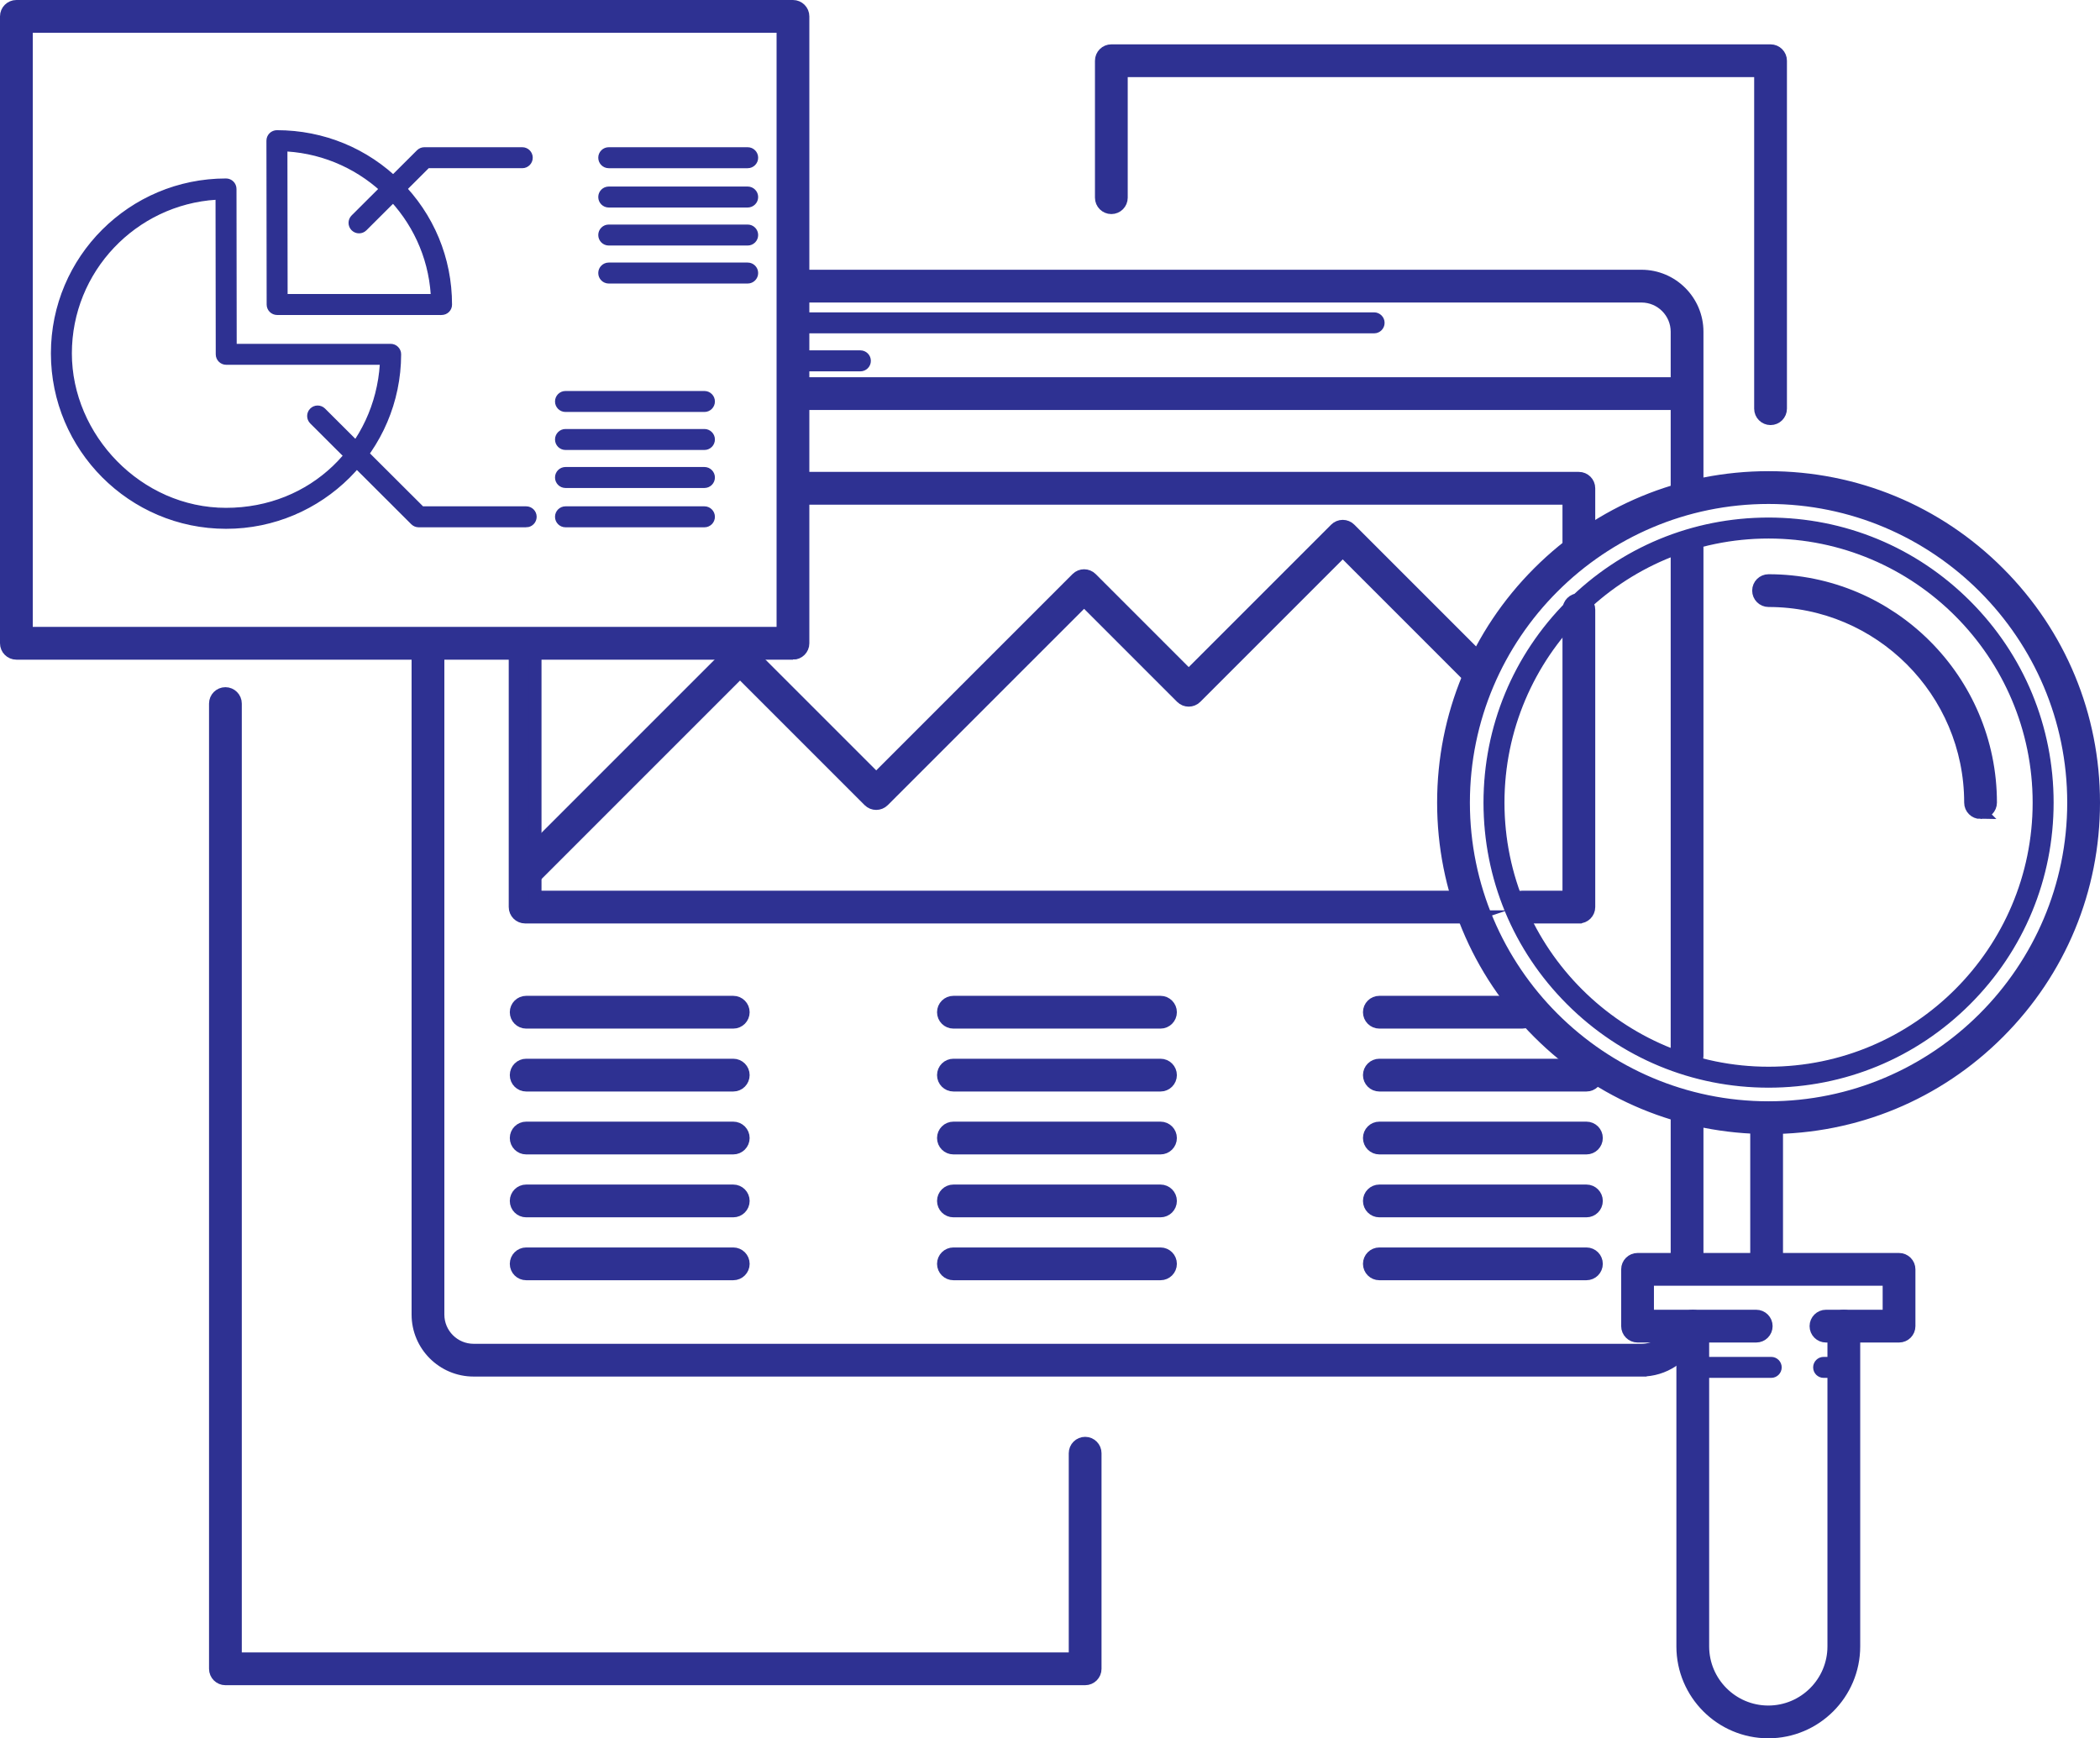 <?xml version="1.0" encoding="UTF-8"?>
<svg id="Layer_2" data-name="Layer 2" xmlns="http://www.w3.org/2000/svg" viewBox="0 0 1602.38 1326.36">
  <defs>
    <style>
      .cls-1 {
        stroke-width: 10px;
      }

      .cls-1, .cls-2 {
        fill: #2e3192;
        stroke: #2e3192;
        stroke-miterlimit: 10;
      }
    </style>
  </defs>
  <g id="STATISTICAL">
    <path class="cls-1" d="m1287.3,384.67c-4.14,0-7.5-3.36-7.5-7.5v-124.05c0-15.05-12.24-27.29-27.29-27.29h-643.01c-4.14,0-7.5-3.36-7.5-7.5s3.36-7.5,7.5-7.5h643.01c23.32,0,42.29,18.97,42.29,42.29v124.05c0,4.14-3.36,7.5-7.5,7.5Z"/>
    <path class="cls-1" d="m1287.3,813.34c-4.14,0-7.5-3.36-7.5-7.5v-388c0-4.14,3.36-7.5,7.5-7.5s7.5,3.36,7.5,7.5v388c0,4.14-3.36,7.5-7.5,7.5Z"/>
    <path class="cls-1" d="m1287.3,971.84c-4.14,0-7.5-3.36-7.5-7.5v-111.53c0-4.14,3.36-7.5,7.5-7.5s7.5,3.36,7.5,7.5v111.53c0,4.14-3.36,7.5-7.5,7.5Z"/>
    <path class="cls-1" d="m1252.51,1045.34H361.35c-23.32,0-42.29-18.97-42.29-42.29v-502.21c0-4.14,3.36-7.5,7.5-7.5s7.5,3.36,7.5,7.5v502.21c0,15.05,12.24,27.29,27.29,27.29h891.16c10.99,0,20.86-6.54,25.14-16.67,1.61-3.81,6.01-5.6,9.83-3.99,3.82,1.61,5.6,6.01,3.99,9.83-6.64,15.69-21.93,25.82-38.96,25.82Z"/>
    <g>
      <path class="cls-1" d="m1119.3,699.61H400.69c-4.14,0-7.5-3.36-7.5-7.5v-191.27c0-4.14,3.36-7.5,7.5-7.5s7.5,3.36,7.5,7.5v183.77h711.1c4.14,0,7.5,3.36,7.5,7.5s-3.36,7.5-7.5,7.5Z"/>
      <path class="cls-1" d="m1204.73,699.61h-43.23c-4.14,0-7.5-3.36-7.5-7.5s3.36-7.5,7.5-7.5h35.73v-219.44c0-4.14,3.36-7.5,7.5-7.5s7.5,3.36,7.5,7.5v226.94c0,4.14-3.36,7.5-7.5,7.5Z"/>
      <path class="cls-1" d="m1204.73,422.01c-4.14,0-7.5-3.36-7.5-7.5v-34.44h-584.3c-4.14,0-7.5-3.36-7.5-7.5s3.36-7.5,7.5-7.5h591.8c4.14,0,7.5,3.36,7.5,7.5v41.94c0,4.14-3.36,7.5-7.5,7.5Z"/>
    </g>
    <path class="cls-1" d="m1281.5,307.84h-674c-4.14,0-7.5-3.36-7.5-7.5s3.36-7.5,7.5-7.5h674c4.14,0,7.5,3.36,7.5,7.5s-3.36,7.5-7.5,7.5Z"/>
    <g>
      <path class="cls-2" d="m1048.5,253.84h-439c-4.14,0-7.5-3.36-7.5-7.5s3.36-7.5,7.5-7.5h439c4.14,0,7.5,3.36,7.5,7.5s-3.36,7.5-7.5,7.5Z"/>
      <path class="cls-2" d="m656.5,282.84h-47c-4.14,0-7.5-3.36-7.5-7.5s3.36-7.5,7.5-7.5h47c4.14,0,7.5,3.36,7.5,7.5s-3.36,7.5-7.5,7.5Z"/>
    </g>
    <path class="cls-1" d="m401.43,672.34c-1.92,0-3.84-.73-5.3-2.2-2.93-2.93-2.93-7.68,0-10.61l163.25-163.25c2.93-2.93,7.68-2.93,10.61,0l98.6,98.6,153.32-153.32c2.93-2.93,7.68-2.93,10.61,0l74.52,74.52,112.22-112.22c1.41-1.41,3.31-2.2,5.3-2.2s3.9.79,5.3,2.2l103.37,103.37c2.93,2.93,2.93,7.68,0,10.61-2.93,2.93-7.68,2.93-10.61,0l-98.07-98.07-112.22,112.22c-2.93,2.93-7.68,2.93-10.61,0l-74.52-74.52-153.32,153.32c-2.93,2.93-7.68,2.93-10.61,0l-98.6-98.6-157.95,157.95c-1.46,1.46-3.38,2.2-5.3,2.2Z"/>
    <g>
      <path class="cls-1" d="m559.5,827.84h-158c-4.14,0-7.5-3.36-7.5-7.5s3.36-7.5,7.5-7.5h158c4.14,0,7.5,3.36,7.5,7.5s-3.36,7.5-7.5,7.5Z"/>
      <path class="cls-1" d="m559.5,779.84h-158c-4.14,0-7.5-3.36-7.5-7.5s3.36-7.5,7.5-7.5h158c4.14,0,7.5,3.36,7.5,7.5s-3.36,7.5-7.5,7.5Z"/>
      <path class="cls-1" d="m559.5,875.84h-158c-4.14,0-7.5-3.36-7.5-7.5s3.36-7.5,7.5-7.5h158c4.14,0,7.5,3.36,7.5,7.5s-3.36,7.5-7.5,7.5Z"/>
      <path class="cls-1" d="m559.5,923.84h-158c-4.14,0-7.5-3.36-7.5-7.5s3.36-7.5,7.5-7.5h158c4.14,0,7.5,3.36,7.5,7.5s-3.36,7.5-7.5,7.5Z"/>
      <path class="cls-1" d="m559.5,971.84h-158c-4.14,0-7.5-3.36-7.5-7.5s3.36-7.5,7.5-7.5h158c4.14,0,7.5,3.36,7.5,7.5s-3.36,7.5-7.5,7.5Z"/>
    </g>
    <g>
      <path class="cls-1" d="m885.5,827.84h-158c-4.14,0-7.5-3.36-7.5-7.5s3.36-7.5,7.5-7.5h158c4.14,0,7.5,3.36,7.5,7.5s-3.36,7.5-7.5,7.5Z"/>
      <path class="cls-1" d="m885.5,779.84h-158c-4.14,0-7.5-3.36-7.5-7.5s3.36-7.5,7.5-7.5h158c4.14,0,7.5,3.36,7.5,7.5s-3.36,7.5-7.5,7.5Z"/>
      <path class="cls-1" d="m885.5,875.84h-158c-4.14,0-7.5-3.36-7.5-7.5s3.36-7.5,7.5-7.5h158c4.14,0,7.5,3.36,7.5,7.5s-3.36,7.5-7.5,7.5Z"/>
      <path class="cls-1" d="m885.5,923.84h-158c-4.14,0-7.5-3.36-7.5-7.5s3.36-7.5,7.5-7.5h158c4.14,0,7.5,3.36,7.5,7.5s-3.36,7.5-7.5,7.5Z"/>
      <path class="cls-1" d="m885.5,971.84h-158c-4.14,0-7.5-3.36-7.5-7.5s3.36-7.5,7.5-7.5h158c4.14,0,7.5,3.36,7.5,7.5s-3.36,7.5-7.5,7.5Z"/>
    </g>
    <g>
      <path class="cls-1" d="m1210.5,827.84h-158c-4.14,0-7.5-3.36-7.5-7.5s3.36-7.5,7.5-7.5h158c4.14,0,7.5,3.36,7.5,7.5s-3.36,7.5-7.5,7.5Z"/>
      <path class="cls-1" d="m1161.5,779.84h-109c-4.14,0-7.5-3.36-7.5-7.5s3.36-7.5,7.5-7.5h109c4.14,0,7.5,3.36,7.5,7.5s-3.36,7.5-7.5,7.5Z"/>
      <path class="cls-1" d="m1210.5,875.84h-158c-4.14,0-7.5-3.36-7.5-7.5s3.36-7.5,7.5-7.5h158c4.14,0,7.5,3.36,7.5,7.5s-3.36,7.5-7.5,7.5Z"/>
      <path class="cls-1" d="m1210.5,923.84h-158c-4.14,0-7.5-3.36-7.5-7.5s3.36-7.5,7.5-7.5h158c4.14,0,7.5,3.36,7.5,7.5s-3.36,7.5-7.5,7.5Z"/>
      <path class="cls-1" d="m1210.5,971.84h-158c-4.14,0-7.5-3.36-7.5-7.5s3.36-7.5,7.5-7.5h158c4.14,0,7.5,3.36,7.5,7.5s-3.36,7.5-7.5,7.5Z"/>
    </g>
    <path class="cls-2" d="m1349.48,829.42c-57.96,0-112.46-22.57-153.45-63.56-40.99-40.99-63.56-95.48-63.56-153.45s22.57-112.46,63.56-153.45c40.99-40.99,95.48-63.56,153.45-63.56s112.46,22.57,153.45,63.56c40.99,40.99,63.56,95.48,63.56,153.45s-22.57,112.46-63.56,153.45c-40.99,40.99-95.48,63.56-153.45,63.56Zm0-419.01c-111.39,0-202.01,90.62-202.01,202.01s90.62,202.01,202.01,202.01,202.01-90.62,202.01-202.01-90.62-202.01-202.01-202.01Z"/>
    <path class="cls-1" d="m1349.48,860.31c-66.21,0-128.47-25.79-175.29-72.61-46.82-46.82-72.61-109.07-72.61-175.29s25.79-128.47,72.61-175.29c46.82-46.82,109.07-72.61,175.29-72.61s128.47,25.79,175.29,72.61c46.82,46.82,72.61,109.07,72.61,175.29s-25.79,128.47-72.61,175.29c-46.82,46.82-109.07,72.61-175.29,72.61Zm0-480.78c-128.42,0-232.89,104.48-232.89,232.89s104.48,232.89,232.89,232.89,232.89-104.48,232.89-232.89-104.47-232.89-232.89-232.89Z"/>
    <path class="cls-1" d="m1348,975.34c-4.14,0-7.5-3.36-7.5-7.5v-115c0-4.14,3.36-7.5,7.5-7.5s7.5,3.36,7.5,7.5v115c0,4.14-3.36,7.5-7.5,7.5Z"/>
    <path class="cls-1" d="m1449.04,1019.37h-55.76c-4.14,0-7.5-3.36-7.5-7.5s3.36-7.5,7.5-7.5h48.26v-28.32h-184.52v28.32h83.05c4.14,0,7.5,3.36,7.5,7.5s-3.36,7.5-7.5,7.5h-90.55c-4.14,0-7.5-3.36-7.5-7.5v-43.32c0-4.14,3.36-7.5,7.5-7.5h199.52c4.14,0,7.5,3.36,7.5,7.5v43.32c0,4.14-3.36,7.5-7.5,7.5Z"/>
    <path class="cls-1" d="m1349.28,1321.36c-35.92,0-65.13-29.22-65.13-65.13v-244.35c0-4.14,3.36-7.5,7.5-7.5s7.5,3.36,7.5,7.5v244.35c0,27.64,22.49,50.13,50.13,50.13s50.13-22.49,50.13-50.13v-244.35c0-4.14,3.36-7.5,7.5-7.5s7.5,3.36,7.5,7.5v244.35c0,35.92-29.22,65.13-65.13,65.13Z"/>
    <path class="cls-2" d="m1351.5,1050.84h-59c-4.14,0-7.5-3.36-7.5-7.5s3.36-7.5,7.5-7.5h59c4.14,0,7.5,3.36,7.5,7.5s-3.36,7.5-7.5,7.5Z"/>
    <path class="cls-2" d="m1407.5,1050.84h-16c-4.14,0-7.5-3.36-7.5-7.5s3.36-7.5,7.5-7.5h16c4.14,0,7.5,3.36,7.5,7.5s-3.36,7.5-7.5,7.5Z"/>
    <path class="cls-1" d="m1511.24,619.91c-4.14,0-7.5-3.36-7.5-7.5,0-85.06-69.2-154.26-154.26-154.26-4.14,0-7.5-3.36-7.5-7.5s3.36-7.5,7.5-7.5c93.33,0,169.26,75.93,169.26,169.26,0,4.14-3.36,7.5-7.5,7.5Z"/>
    <path class="cls-1" d="m605.06,498.34H12.5c-4.14,0-7.5-3.36-7.5-7.5V12.5c0-4.14,3.36-7.5,7.5-7.5h592.56c4.14,0,7.5,3.36,7.5,7.5v478.34c0,4.14-3.36,7.5-7.5,7.5Zm-585.06-15h577.56V20H20v463.34Z"/>
    <g>
      <path class="cls-2" d="m336.93,239.84c-.59,0-1.18.14-1.75,0h-123.71c-4.14,0-7.49-3.35-7.5-7.49l-.17-125c0-1.99.79-3.9,2.19-5.31,1.41-1.41,3.32-2.2,5.31-2.2h0c35.58,0,69,13.77,94.12,38.77,25.15,25.04,39,58.29,39,93.83,0,4.13-3.33,7.4-7.46,7.4h-.04Zm0-7h0,0Zm-117.97-8h110.22c-3.83-58.86-51.27-106.06-110.37-109.77l.15,109.77Z"/>
      <path class="cls-2" d="m172.46,402.99c-73.4,0-133.12-59.83-133.12-133.38s59.71-132.94,133.11-132.94c4.14,0,7.49,3.35,7.5,7.49l.16,118.69h117.97c1.99,0,3.9.79,5.31,2.2,1.41,1.41,2.2,3.32,2.19,5.31-.12,73.14-59.84,132.64-133.12,132.64Zm-7.5-251.09c-61.65,3.88-110.62,55.19-110.62,117.71s52.99,118.38,118.12,118.38,113.87-48.75,117.87-110.15h-117.71c-4.14,0-7.49-3.35-7.5-7.49l-.16-118.45Z"/>
      <path class="cls-2" d="m273.95,177.55c-1.92,0-3.85-.74-5.31-2.21-2.92-2.93-2.92-7.68.02-10.61l49.87-49.71c1.41-1.4,3.31-2.19,5.29-2.19h74.68c4.14,0,7.5,3.36,7.5,7.5s-3.36,7.5-7.5,7.5h-71.58l-47.67,47.53c-1.46,1.46-3.38,2.19-5.29,2.19Z"/>
      <g>
        <path class="cls-2" d="m570.5,127.84h-106c-4.14,0-7.5-3.36-7.5-7.5s3.36-7.5,7.5-7.5h106c4.14,0,7.5,3.36,7.5,7.5s-3.36,7.5-7.5,7.5Z"/>
        <path class="cls-2" d="m570.5,157.84h-106c-4.14,0-7.5-3.36-7.5-7.5s3.36-7.5,7.5-7.5h106c4.14,0,7.5,3.36,7.5,7.5s-3.36,7.5-7.5,7.5Z"/>
        <path class="cls-2" d="m570.5,186.84h-106c-4.14,0-7.5-3.36-7.5-7.5s3.36-7.5,7.5-7.5h106c4.14,0,7.5,3.36,7.5,7.5s-3.36,7.5-7.5,7.5Z"/>
        <path class="cls-2" d="m570.5,215.84h-106c-4.14,0-7.5-3.36-7.5-7.5s3.36-7.5,7.5-7.5h106c4.14,0,7.5,3.36,7.5,7.5s-3.36,7.5-7.5,7.5Z"/>
      </g>
      <path class="cls-2" d="m401.5,401.84h-82.03c-1.99,0-3.89-.79-5.3-2.19l-77.1-76.92c-2.93-2.93-2.94-7.67-.01-10.61,2.93-2.93,7.67-2.94,10.61-.01l74.9,74.73h78.92c4.14,0,7.5,3.36,7.5,7.5s-3.36,7.5-7.5,7.5Z"/>
      <g>
        <path class="cls-2" d="m537.5,313.84h-106c-4.14,0-7.5-3.36-7.5-7.5s3.36-7.5,7.5-7.5h106c4.14,0,7.5,3.36,7.5,7.5s-3.36,7.5-7.5,7.5Z"/>
        <path class="cls-2" d="m537.5,342.84h-106c-4.14,0-7.5-3.36-7.5-7.5s3.36-7.5,7.5-7.5h106c4.14,0,7.5,3.36,7.5,7.5s-3.36,7.5-7.5,7.5Z"/>
        <path class="cls-2" d="m537.5,371.84h-106c-4.14,0-7.5-3.36-7.5-7.5s3.36-7.5,7.5-7.5h106c4.14,0,7.5,3.36,7.5,7.5s-3.36,7.5-7.5,7.5Z"/>
        <path class="cls-2" d="m537.5,401.84h-106c-4.14,0-7.5-3.36-7.5-7.5s3.36-7.5,7.5-7.5h106c4.14,0,7.5,3.36,7.5,7.5s-3.36,7.5-7.5,7.5Z"/>
      </g>
    </g>
    <path class="cls-1" d="m828,1280.84H172c-4.14,0-7.5-3.36-7.5-7.5v-736.5c0-4.14,3.36-7.5,7.5-7.5s7.5,3.36,7.5,7.5v729h641v-157c0-4.14,3.36-7.5,7.5-7.5s7.5,3.36,7.5,7.5v164.5c0,4.14-3.36,7.5-7.5,7.5Z"/>
    <path class="cls-1" d="m1351,319.34c-4.14,0-7.5-3.36-7.5-7.5V53.84h-488v97c0,4.14-3.36,7.5-7.5,7.5s-7.5-3.36-7.5-7.5V46.34c0-4.14,3.36-7.5,7.5-7.5h503c4.14,0,7.5,3.36,7.5,7.5v265.5c0,4.14-3.36,7.5-7.5,7.5Z"/>
  </g>
</svg>